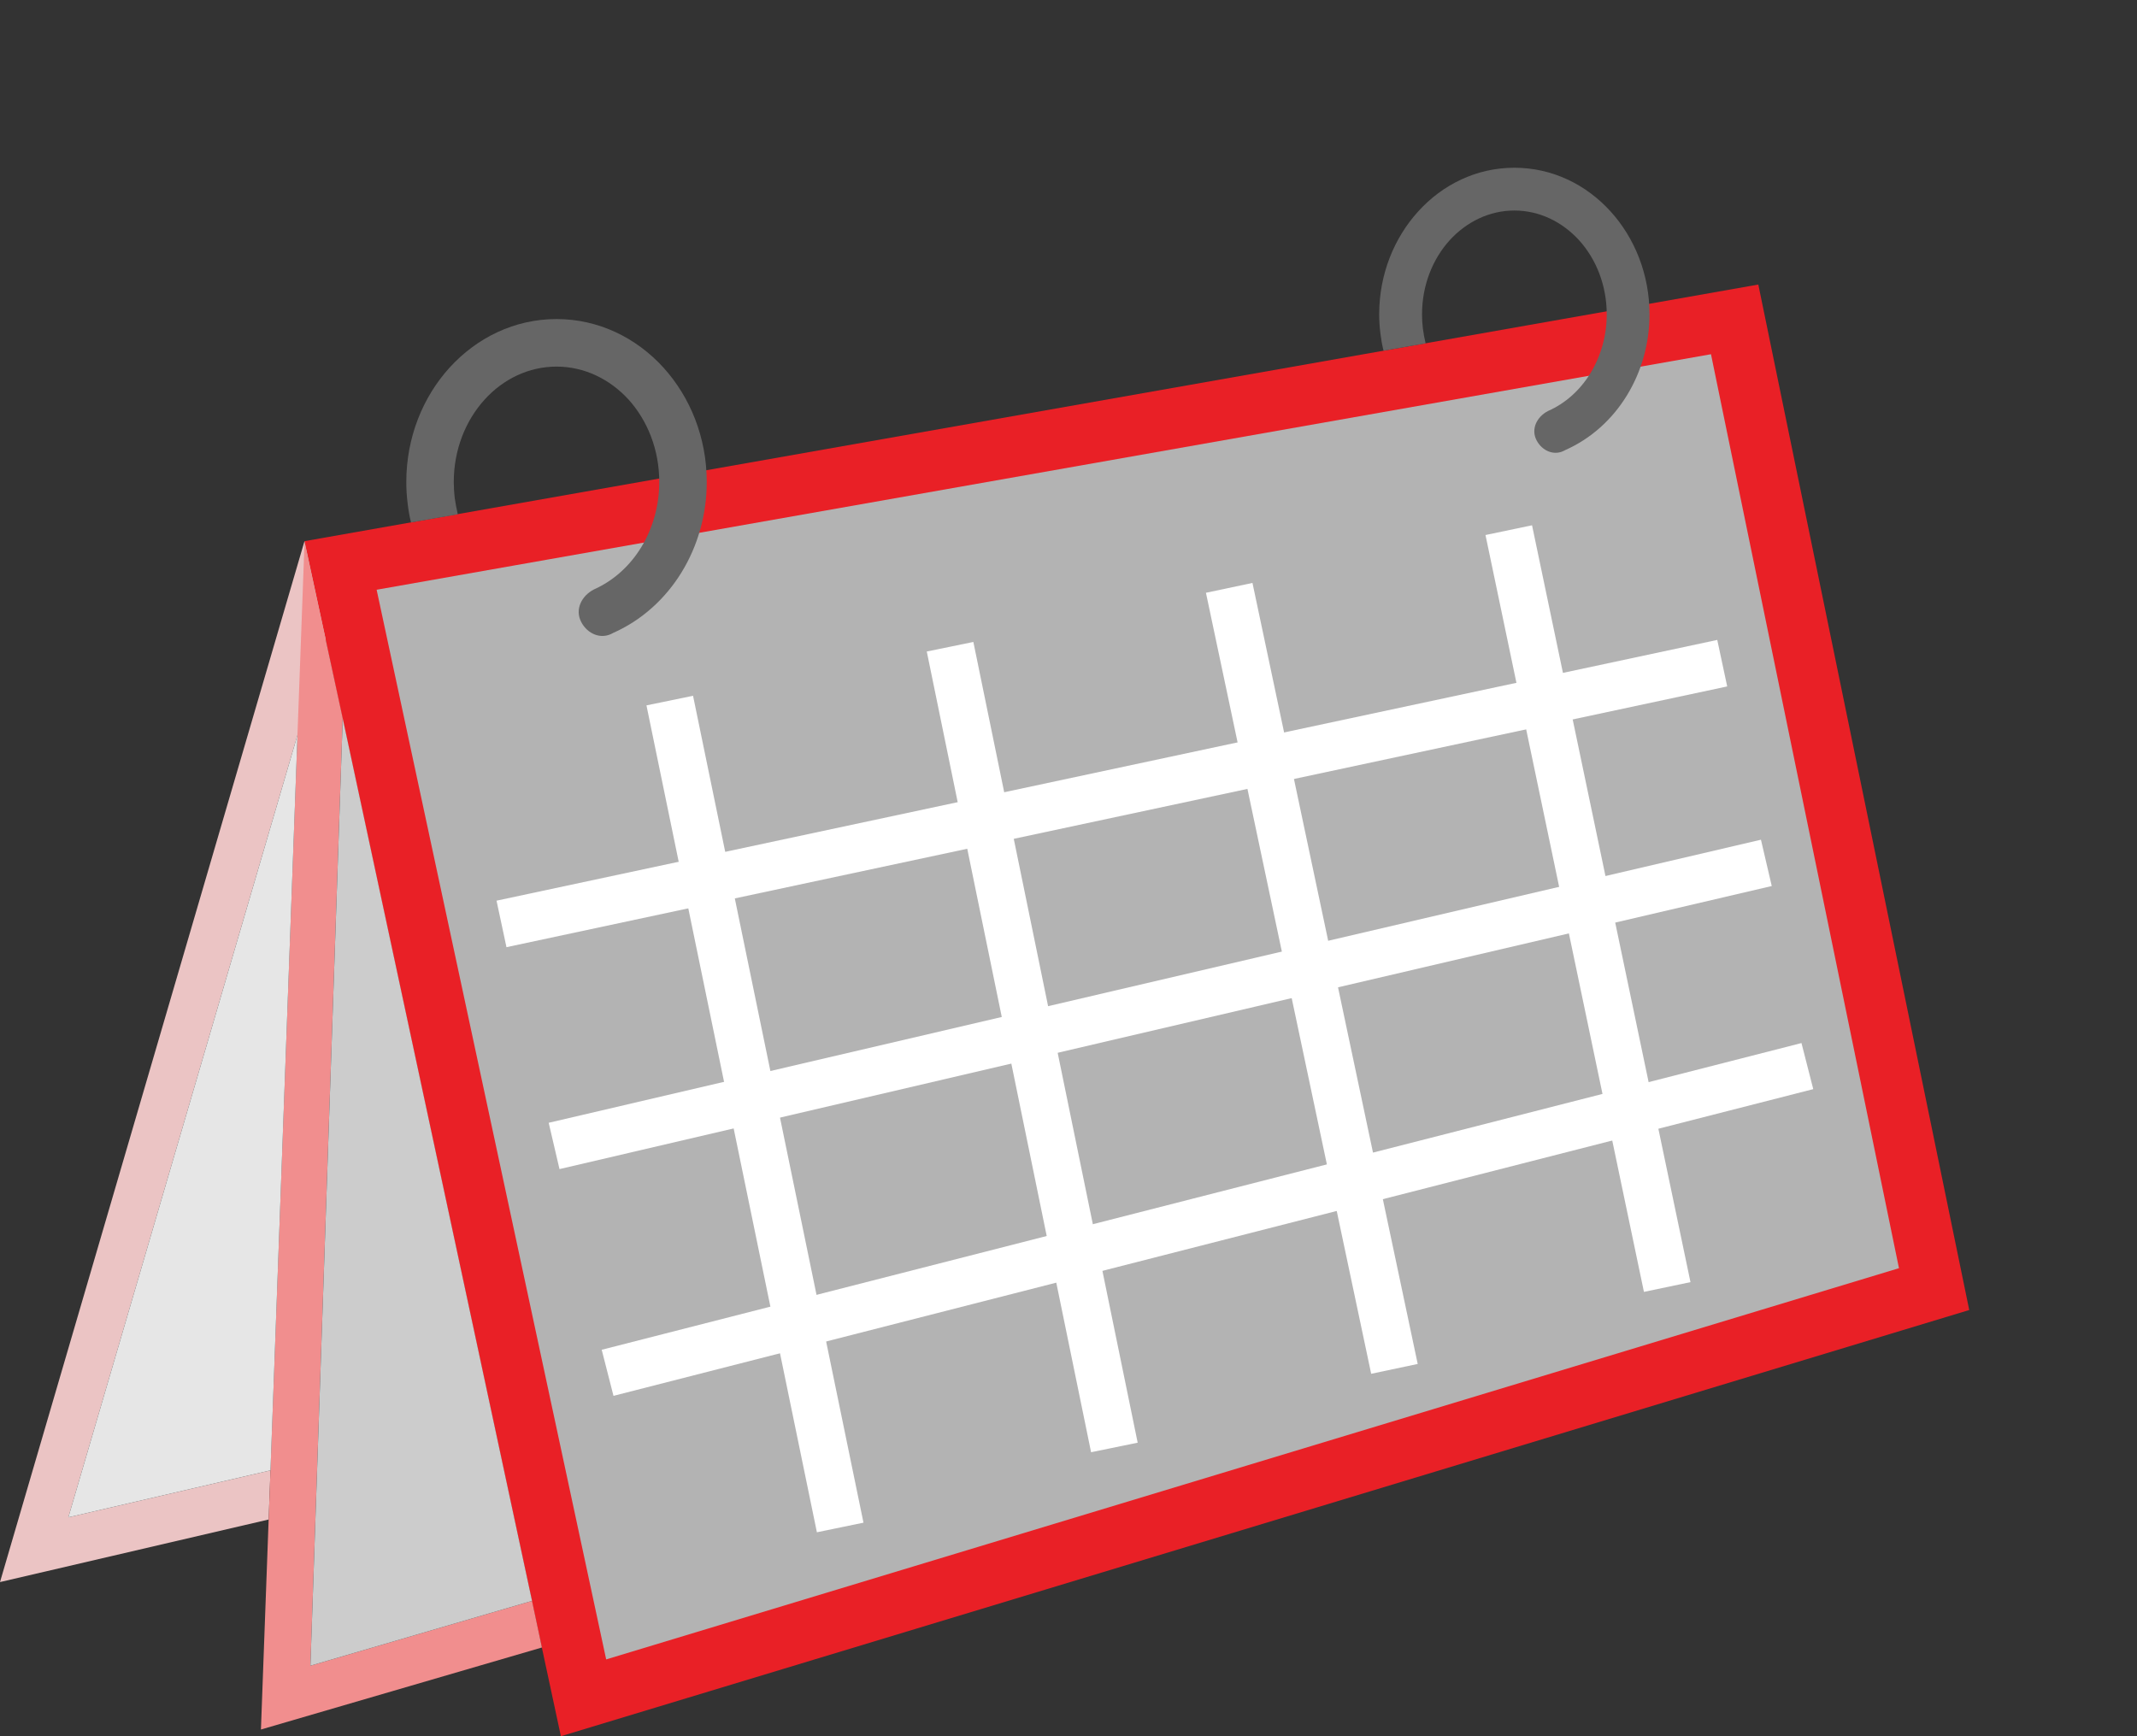 <?xml version="1.0" encoding="utf-8"?>
<!-- Generator: Adobe Illustrator 16.0.0, SVG Export Plug-In . SVG Version: 6.00 Build 0)  -->
<!DOCTYPE svg PUBLIC "-//W3C//DTD SVG 1.1//EN" "http://www.w3.org/Graphics/SVG/1.1/DTD/svg11.dtd">
<svg version="1.1" id="Warstwa_1" xmlns="http://www.w3.org/2000/svg" xmlns:xlink="http://www.w3.org/1999/xlink" x="0px" y="0px"
	 width="25.478px" height="20.7px" viewBox="0 0 25.478 20.7" enable-background="new 0 0 25.478 20.7" xml:space="preserve">
<rect x="0" y="0" width="25.478" height="20.7" fill="#333333" stroke="none"/>
<polygon fill-rule="evenodd" clip-rule="evenodd" fill="#B3B3B3" points="4.06,6.742 20.681,3.808 23.059,15.37 6.957,20.243 "/>
<polygon fill="none" stroke="#E92026" stroke-width="0.72" stroke-miterlimit="22.926" points="4.06,6.742 20.681,3.808 
	23.059,15.37 6.957,20.243 "/>
<path fill="#666666" d="M4.9,6.229C4.88,6.146,4.87,6.086,4.86,6.002C4.849,5.917,4.844,5.831,4.844,5.747
	c0-0.53,0.197-1.013,0.516-1.364c0.325-0.357,0.776-0.579,1.275-0.579c0.499,0,0.951,0.222,1.275,0.579
	c0.318,0.351,0.516,0.833,0.516,1.364c0,0.392-0.109,0.766-0.301,1.078C7.931,7.141,7.65,7.396,7.311,7.546
	C7.166,7.632,7.003,7.557,6.93,7.417c-0.079-0.15,0.003-0.314,0.153-0.39c0.231-0.103,0.425-0.279,0.56-0.499
	c0.139-0.226,0.217-0.497,0.217-0.782c0-0.385-0.141-0.733-0.367-0.983C7.271,4.521,6.968,4.371,6.635,4.371
	c-0.333,0-0.637,0.15-0.857,0.393c-0.227,0.25-0.368,0.598-0.368,0.983c0,0.063,0.004,0.126,0.011,0.188
	C5.43,5.998,5.444,6.073,5.458,6.132L4.9,6.229z"/>
<line fill="none" stroke="#FFFFFF" stroke-width="0.567" stroke-miterlimit="22.926" x1="7.985" y1="8.353" x2="10.017" y2="18.212"/>
<line fill="none" stroke="#FFFFFF" stroke-width="0.567" stroke-miterlimit="22.926" x1="11.327" y1="7.711" x2="13.286" y2="17.258"/>
<line fill="none" stroke="#FFFFFF" stroke-width="0.567" stroke-miterlimit="22.926" x1="14.655" y1="7.009" x2="16.625" y2="16.321"/>
<line fill="none" stroke="#FFFFFF" stroke-width="0.567" stroke-miterlimit="22.926" x1="17.988" y1="6.321" x2="19.877" y2="15.345"/>
<line fill="none" stroke="#FFFFFF" stroke-width="0.567" stroke-miterlimit="22.926" x1="5.979" y1="11.016" x2="20.533" y2="7.907"/>
<line fill="none" stroke="#FFFFFF" stroke-width="0.567" stroke-miterlimit="22.926" x1="6.606" y1="13.663" x2="21.059" y2="10.288"/>
<line fill="none" stroke="#FFFFFF" stroke-width="0.567" stroke-miterlimit="22.926" x1="7.244" y1="16.368" x2="21.548" y2="12.711"/>
<polygon fill="#EBC4C4" points="3.882,7.619 0.815,18.091 3.225,17.531 3.203,18.117 0,18.863 3.63,6.453 "/>
<polygon fill="#F18E8E" points="4.086,8.565 3.701,19.86 6.343,19.087 6.461,19.643 3.111,20.621 3.631,6.458 "/>
<path fill="#666666" d="M16.495,4.181c-0.019-0.075-0.027-0.128-0.037-0.203c-0.01-0.077-0.015-0.154-0.015-0.23
	c0-0.477,0.178-0.911,0.465-1.227C17.2,2.199,17.605,2,18.055,2s0.855,0.199,1.147,0.521c0.286,0.315,0.464,0.75,0.464,1.227
	c0,0.353-0.098,0.688-0.271,0.969c-0.175,0.285-0.428,0.514-0.733,0.649c-0.13,0.077-0.276,0.01-0.342-0.115
	c-0.071-0.135,0.003-0.283,0.137-0.351c0.209-0.092,0.383-0.251,0.504-0.449c0.124-0.203,0.195-0.446,0.195-0.703
	c0-0.347-0.127-0.66-0.33-0.884c-0.199-0.218-0.472-0.354-0.771-0.354s-0.572,0.136-0.771,0.354c-0.204,0.225-0.33,0.538-0.33,0.884
	c0,0.057,0.003,0.114,0.01,0.168c0.007,0.058,0.02,0.125,0.033,0.178L16.495,4.181z"/>
<polygon fill-rule="evenodd" clip-rule="evenodd" fill="#CCCCCC" points="4.086,8.565 3.701,19.86 6.343,19.087 "/>
<polygon fill-rule="evenodd" clip-rule="evenodd" fill="#E6E6E6" points="3.225,17.531 3.547,8.763 0.815,18.091 "/>
</svg>
